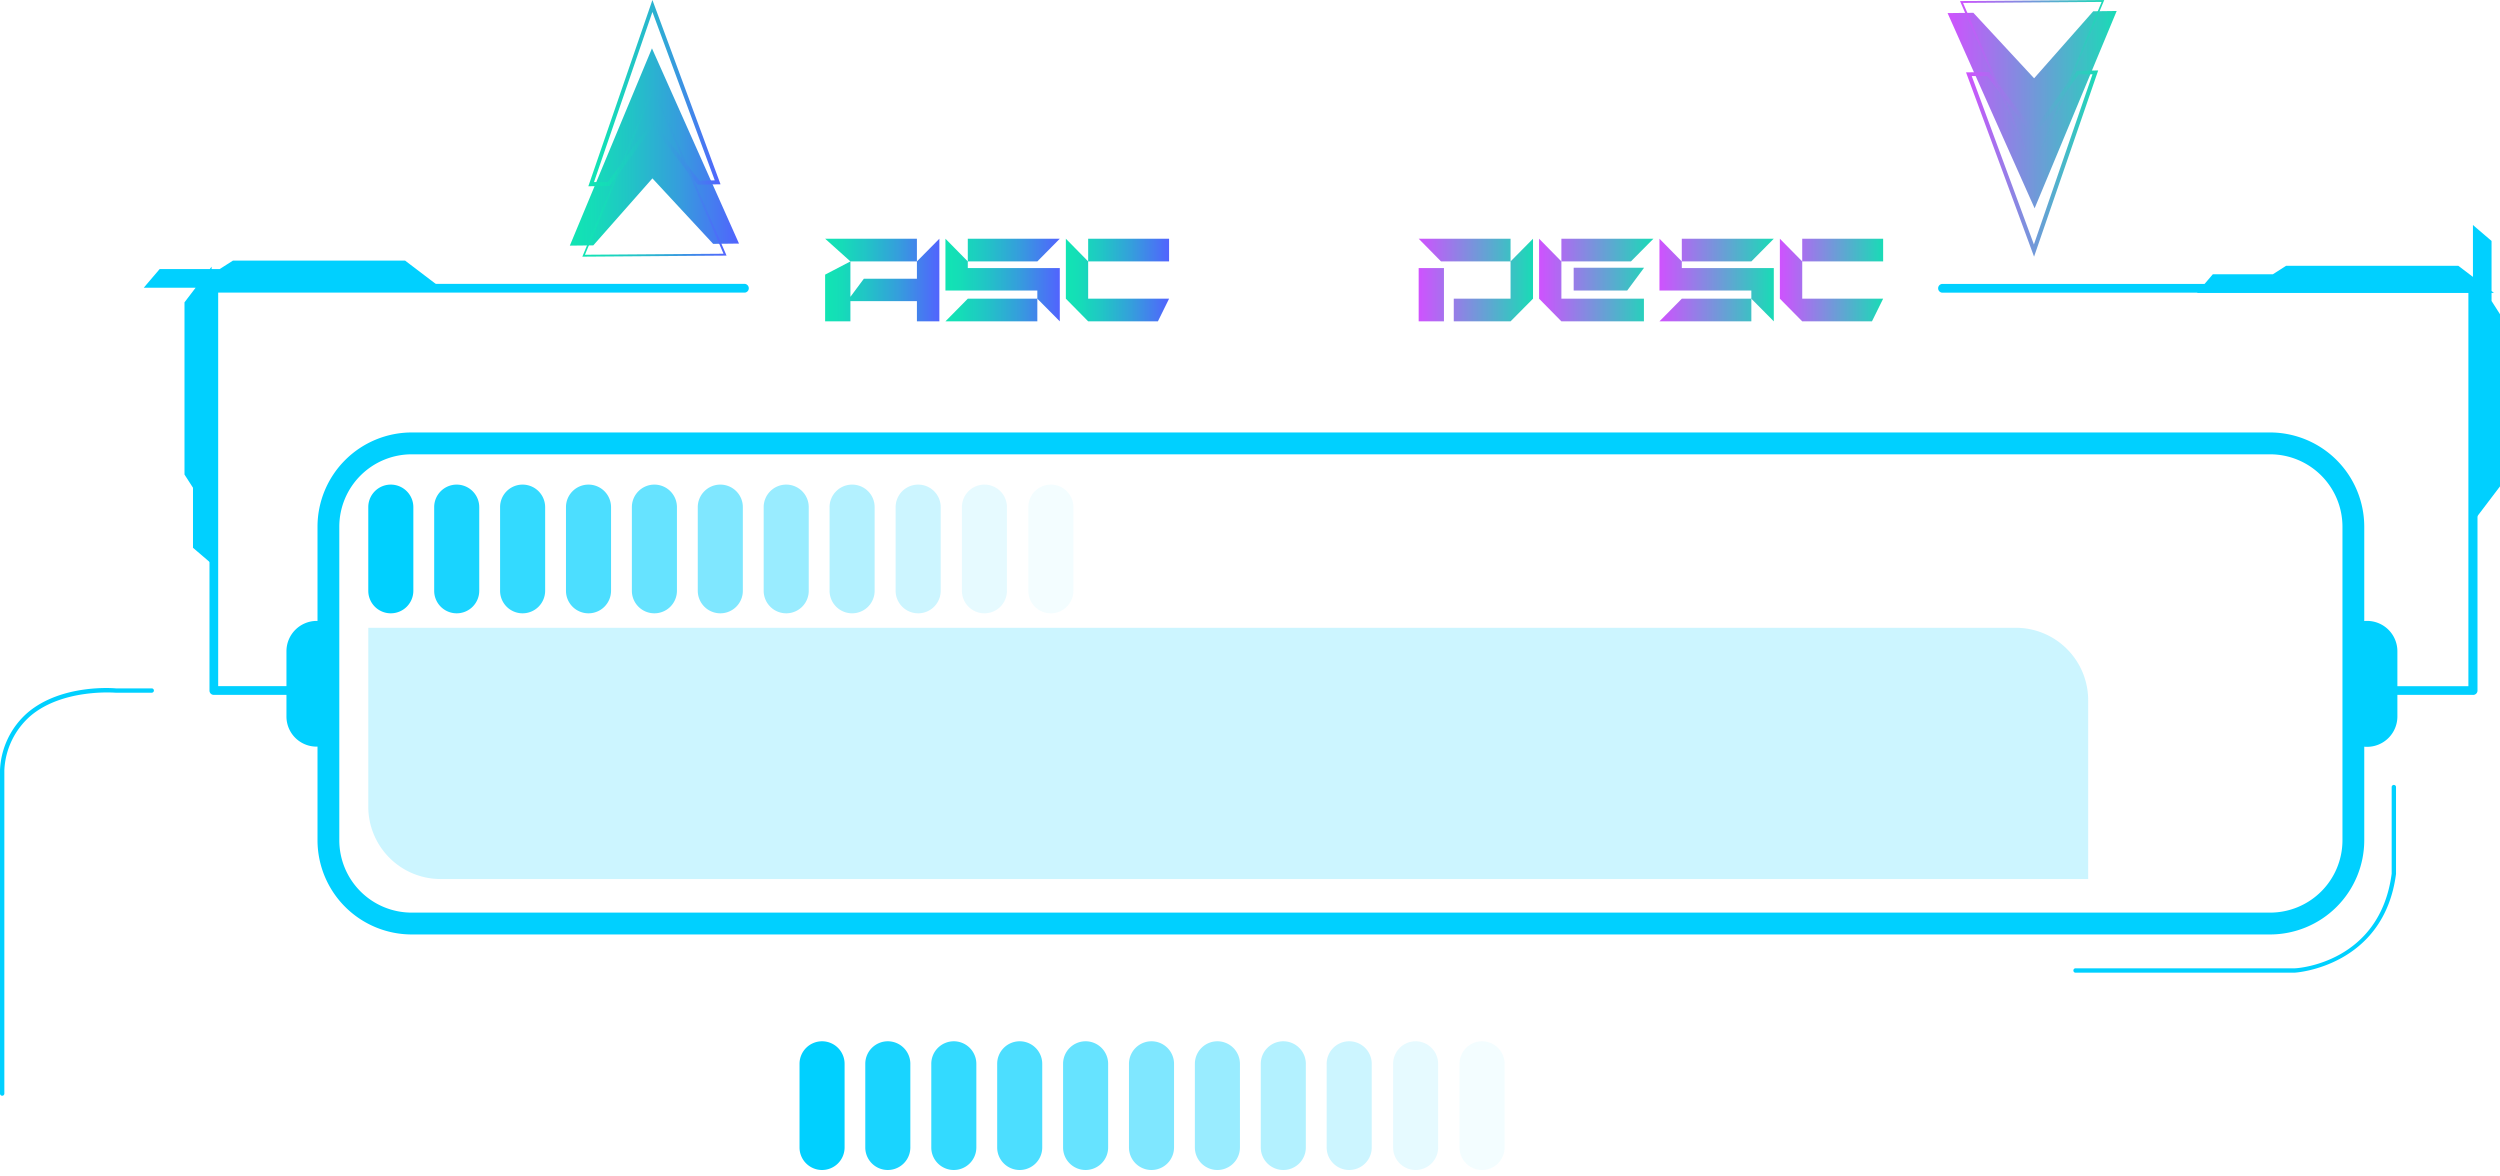 <svg xmlns="http://www.w3.org/2000/svg" xmlns:xlink="http://www.w3.org/1999/xlink" viewBox="0 0 494.32 232.61"><defs><style>.cls-1{mask:url(#mask);filter:url(#luminosity-noclip-3);}.cls-2,.cls-4{mix-blend-mode:multiply;}.cls-2{fill:url(#Безымянный_градиент_73);}.cls-3{mask:url(#mask-2);filter:url(#luminosity-noclip-4);}.cls-4{fill:url(#Безымянный_градиент_72);}.cls-11,.cls-12,.cls-13,.cls-14,.cls-15,.cls-16,.cls-17,.cls-18,.cls-19,.cls-5,.cls-8{fill:#00d0ff;}.cls-6{mask:url(#mask-3);}.cls-7{fill:url(#Безымянный_градиент_30);}.cls-8{opacity:0.2;}.cls-9{mask:url(#mask-4);}.cls-10{fill:url(#Безымянный_градиент_10);}.cls-11{opacity:0.9;}.cls-12{opacity:0.8;}.cls-13{opacity:0.7;}.cls-14{opacity:0.6;}.cls-15{opacity:0.5;}.cls-16{opacity:0.4;}.cls-17{opacity:0.3;}.cls-18{opacity:0.1;}.cls-19{opacity:0.05;}.cls-20{fill:url(#New_Gradient_Swatch_5);}.cls-21{fill:url(#New_Gradient_Swatch_5-2);}.cls-22{fill:url(#New_Gradient_Swatch_5-3);}.cls-23{fill:url(#New_Gradient_Swatch_1);}.cls-24{fill:url(#New_Gradient_Swatch_1-2);}.cls-25{fill:url(#New_Gradient_Swatch_1-3);}.cls-26{fill:url(#New_Gradient_Swatch_1-4);}.cls-27{fill:url(#New_Gradient_Swatch_5-4);}.cls-28{fill:url(#New_Gradient_Swatch_5-5);}.cls-29{fill:url(#New_Gradient_Swatch_5-6);}.cls-30{fill:url(#New_Gradient_Swatch_1-5);}.cls-31{fill:url(#New_Gradient_Swatch_1-6);}.cls-32{fill:url(#New_Gradient_Swatch_1-7);}.cls-33{filter:url(#luminosity-noclip-2);}.cls-34{filter:url(#luminosity-noclip);}</style><filter id="luminosity-noclip" x="67.09" y="-8330.73" width="397.98" height="32766" filterUnits="userSpaceOnUse" color-interpolation-filters="sRGB"><feFlood flood-color="#fff" result="bg"/><feBlend in="SourceGraphic" in2="bg"/></filter><mask id="mask" x="67.09" y="-8330.73" width="397.98" height="32766" maskUnits="userSpaceOnUse"><g class="cls-34"/></mask><linearGradient id="Безымянный_градиент_73" x1="266.08" y1="180.49" x2="266.08" y2="89.83" gradientUnits="userSpaceOnUse"><stop offset="0" stop-color="#fff"/><stop offset="0" stop-color="#f6f6f6"/><stop offset="0.02" stop-color="#c8c8c8"/><stop offset="0.04" stop-color="#9d9d9d"/><stop offset="0.06" stop-color="#777"/><stop offset="0.08" stop-color="#575757"/><stop offset="0.11" stop-color="#3b3b3b"/><stop offset="0.14" stop-color="#252525"/><stop offset="0.17" stop-color="#141414"/><stop offset="0.21" stop-color="#090909"/><stop offset="0.27" stop-color="#020202"/><stop offset="0.43"/><stop offset="0.64" stop-color="#020202"/><stop offset="0.72" stop-color="#090909"/><stop offset="0.77" stop-color="#141414"/><stop offset="0.82" stop-color="#252525"/><stop offset="0.86" stop-color="#3b3b3b"/><stop offset="0.89" stop-color="#575757"/><stop offset="0.92" stop-color="#777"/><stop offset="0.95" stop-color="#9d9d9d"/><stop offset="0.97" stop-color="#c8c8c8"/><stop offset="1" stop-color="#f6f6f6"/><stop offset="1" stop-color="#fff"/></linearGradient><filter id="luminosity-noclip-2" x="6" y="-8330.73" width="147.29" height="32766" filterUnits="userSpaceOnUse" color-interpolation-filters="sRGB"><feFlood flood-color="#fff" result="bg"/><feBlend in="SourceGraphic" in2="bg"/></filter><mask id="mask-2" x="6" y="-8330.73" width="147.29" height="32766" maskUnits="userSpaceOnUse"><g class="cls-33"/></mask><linearGradient id="Безымянный_градиент_72" x1="6" y1="187.28" x2="402.07" y2="187.28" gradientUnits="userSpaceOnUse"><stop offset="0" stop-color="#fff"/><stop offset="0.01" stop-color="#f6f6f6"/><stop offset="0.05" stop-color="#c8c8c8"/><stop offset="0.09" stop-color="#9d9d9d"/><stop offset="0.14" stop-color="#777"/><stop offset="0.2" stop-color="#575757"/><stop offset="0.25" stop-color="#3b3b3b"/><stop offset="0.32" stop-color="#252525"/><stop offset="0.4" stop-color="#141414"/><stop offset="0.49" stop-color="#090909"/><stop offset="0.63" stop-color="#020202"/><stop offset="1"/></linearGradient><filter id="luminosity-noclip-3" x="67.09" y="89.83" width="397.98" height="90.67" filterUnits="userSpaceOnUse" color-interpolation-filters="sRGB"><feFlood flood-color="#fff" result="bg"/><feBlend in="SourceGraphic" in2="bg"/></filter><mask id="mask-3" x="67.09" y="89.83" width="397.98" height="90.67" maskUnits="userSpaceOnUse"><g class="cls-1"><path class="cls-2" d="M465.07,166.18a14.34,14.34,0,0,1-14.38,14.31H81.48a14.34,14.34,0,0,1-14.39-14.31v-62A14.35,14.35,0,0,1,81.48,89.83H450.69a14.35,14.35,0,0,1,14.38,14.31Z"/></g></mask><linearGradient id="Безымянный_градиент_30" x1="266.08" y1="180.49" x2="266.08" y2="89.83" gradientUnits="userSpaceOnUse"><stop offset="0" stop-color="#00d0ff"/><stop offset="0.01" stop-color="#01cdf6"/><stop offset="0.04" stop-color="#05c5db"/><stop offset="0.07" stop-color="#08bec5"/><stop offset="0.11" stop-color="#0bb9b4"/><stop offset="0.16" stop-color="#0db6a9"/><stop offset="0.23" stop-color="#0eb4a2"/><stop offset="0.43" stop-color="#0eb3a0"/><stop offset="0.69" stop-color="#0eb4a2"/><stop offset="0.78" stop-color="#0db6a9"/><stop offset="0.85" stop-color="#0bb9b4"/><stop offset="0.9" stop-color="#08bec5"/><stop offset="0.95" stop-color="#05c5db"/><stop offset="0.99" stop-color="#01cdf6"/><stop offset="1" stop-color="#00d0ff"/></linearGradient><filter id="luminosity-noclip-4" x="6" y="141.95" width="147.29" height="90.67" filterUnits="userSpaceOnUse" color-interpolation-filters="sRGB"><feFlood flood-color="#fff" result="bg"/><feBlend in="SourceGraphic" in2="bg"/></filter><mask id="mask-4" x="6" y="141.95" width="147.29" height="90.67" maskUnits="userSpaceOnUse"><g class="cls-3"><path class="cls-4" d="M153.29,205h-77a27.71,27.71,0,0,1-27.68-27.68V142H20.31A14.31,14.31,0,0,0,6,156.26v62a14.31,14.31,0,0,0,14.31,14.31h133Z"/></g></mask><linearGradient id="Безымянный_градиент_10" x1="6" y1="187.28" x2="402.07" y2="187.28" gradientUnits="userSpaceOnUse"><stop offset="0" stop-color="#00d0ff"/><stop offset="0.02" stop-color="#01cdf6"/><stop offset="0.09" stop-color="#05c5db"/><stop offset="0.17" stop-color="#08bec5"/><stop offset="0.27" stop-color="#0bb9b4"/><stop offset="0.38" stop-color="#0db6a9"/><stop offset="0.55" stop-color="#0eb4a2"/><stop offset="1" stop-color="#0eb3a0"/></linearGradient><linearGradient id="New_Gradient_Swatch_5" x1="163.13" y1="55.37" x2="185.74" y2="55.37" gradientUnits="userSpaceOnUse"><stop offset="0" stop-color="#11e5b3"/><stop offset="0.14" stop-color="#15dcb8"/><stop offset="0.36" stop-color="#21c4c6"/><stop offset="0.64" stop-color="#359edc"/><stop offset="0.97" stop-color="#4f68fb"/><stop offset="1" stop-color="#5263fe"/></linearGradient><linearGradient id="New_Gradient_Swatch_5-2" x1="186.94" y1="55.37" x2="209.55" y2="55.37" xlink:href="#New_Gradient_Swatch_5"/><linearGradient id="New_Gradient_Swatch_5-3" x1="210.75" y1="55.37" x2="231.15" y2="55.37" xlink:href="#New_Gradient_Swatch_5"/><linearGradient id="New_Gradient_Swatch_1" x1="280.51" y1="55.37" x2="303.12" y2="55.37" gradientUnits="userSpaceOnUse"><stop offset="0" stop-color="#cf52fe"/><stop offset="1" stop-color="#19dbb6"/></linearGradient><linearGradient id="New_Gradient_Swatch_1-2" x1="304.32" y1="55.37" x2="326.93" y2="55.37" xlink:href="#New_Gradient_Swatch_1"/><linearGradient id="New_Gradient_Swatch_1-3" x1="328.12" y1="55.37" x2="350.73" y2="55.37" xlink:href="#New_Gradient_Swatch_1"/><linearGradient id="New_Gradient_Swatch_1-4" x1="351.93" y1="55.37" x2="372.33" y2="55.37" xlink:href="#New_Gradient_Swatch_1"/><linearGradient id="New_Gradient_Swatch_5-4" x1="112.67" y1="29.07" x2="146.11" y2="29.07" xlink:href="#New_Gradient_Swatch_5"/><linearGradient id="New_Gradient_Swatch_5-5" x1="116.33" y1="18.42" x2="142.47" y2="18.42" xlink:href="#New_Gradient_Swatch_5"/><linearGradient id="New_Gradient_Swatch_5-6" x1="115.14" y1="33.9" x2="143.66" y2="33.9" xlink:href="#New_Gradient_Swatch_5"/><linearGradient id="New_Gradient_Swatch_1-5" x1="385.09" y1="21.68" x2="418.53" y2="21.68" xlink:href="#New_Gradient_Swatch_1"/><linearGradient id="New_Gradient_Swatch_1-6" x1="388.74" y1="32.33" x2="414.87" y2="32.33" xlink:href="#New_Gradient_Swatch_1"/><linearGradient id="New_Gradient_Swatch_1-7" x1="387.55" y1="16.85" x2="416.07" y2="16.85" xlink:href="#New_Gradient_Swatch_1"/></defs><title>price_range_blue</title><g id="Layer_2" data-name="Layer 2"><g id="Layer_1-2" data-name="Layer 1"><polygon class="cls-5" points="492.65 59.51 492.65 57.91 493.13 57.91 492.65 57.55 492.65 47.64 489.65 45.08 488.97 44.49 488.97 54.75 486.07 52.55 452.03 52.55 449.41 54.23 437.54 54.23 434.98 57.22 434.4 57.91 488.97 57.91 488.97 103.22 494.32 96.17 494.32 62.13 492.65 59.51"/><polygon class="cls-5" points="43.44 53.2 41.84 53.2 41.84 52.73 41.48 53.2 31.57 53.2 29.01 56.2 28.43 56.89 38.68 56.89 36.48 59.78 36.48 93.83 38.16 96.44 38.16 108.31 41.15 110.87 41.84 111.46 41.84 56.89 87.15 56.89 80.1 51.53 46.06 51.53 43.44 53.2"/><g class="cls-6"><path class="cls-7" d="M465.07,166.18a14.34,14.34,0,0,1-14.38,14.31H81.48a14.34,14.34,0,0,1-14.39-14.31v-62A14.35,14.35,0,0,1,81.48,89.83H450.69a14.35,14.35,0,0,1,14.38,14.31Z"/></g><path class="cls-5" d="M448.85,89.83a14.32,14.32,0,0,1,14.32,14.31v62a14.31,14.31,0,0,1-14.32,14.31H81.41a14.31,14.31,0,0,1-14.32-14.31v-62A14.32,14.32,0,0,1,81.41,89.83H448.85m0-4.32H81.41a18.65,18.65,0,0,0-18.63,18.63v62a18.65,18.65,0,0,0,18.63,18.63H448.85a18.65,18.65,0,0,0,18.63-18.63v-62a18.65,18.65,0,0,0-18.63-18.63Z"/><path class="cls-8" d="M87.13,173.81H412.89V138.45a14.32,14.32,0,0,0-14.32-14.32H72.82V159.5A14.31,14.31,0,0,0,87.13,173.81Z"/><g class="cls-9"><path class="cls-10" d="M153.29,205h-77a27.71,27.71,0,0,1-27.68-27.68V142H20.31A14.31,14.31,0,0,0,6,156.26v62a14.31,14.31,0,0,0,14.31,14.31h133Z"/></g><path class="cls-5" d="M64.23,123a5.61,5.61,0,0,0-1.59-.23,6,6,0,0,0-6,6v12.9a5.95,5.95,0,0,0,7.55,5.74Z"/><path class="cls-5" d="M466.44,123a5.51,5.51,0,0,1,1.59-.23,6,6,0,0,1,6,6v12.9a6,6,0,0,1-6,6,5.87,5.87,0,0,1-1.59-.22Z"/><path class="cls-5" d="M58.82,137.4H42.28a.85.85,0,0,1-.86-.86V57a.86.86,0,0,1,.86-.87h105a.87.87,0,0,1,0,1.73H43.14v77.81H58.82a.86.86,0,0,1,0,1.72Z"/><path class="cls-5" d="M488.93,137.4H472.39a.86.86,0,1,1,0-1.72h15.68V57.87H384a.87.87,0,0,1,0-1.73h105a.87.87,0,0,1,.87.87v79.53A.86.86,0,0,1,488.93,137.4Z"/><path class="cls-5" d="M81.73,116.82a4.46,4.46,0,0,1-4.46,4.45h0a4.45,4.45,0,0,1-4.45-4.45V100.27a4.45,4.45,0,0,1,4.45-4.45h0a4.46,4.46,0,0,1,4.46,4.45Z"/><path class="cls-11" d="M94.76,116.82a4.46,4.46,0,0,1-4.46,4.45h0a4.45,4.45,0,0,1-4.45-4.45V100.27a4.45,4.45,0,0,1,4.45-4.45h0a4.46,4.46,0,0,1,4.46,4.45Z"/><path class="cls-12" d="M107.79,116.82a4.46,4.46,0,0,1-4.46,4.45h0a4.45,4.45,0,0,1-4.45-4.45V100.27a4.45,4.45,0,0,1,4.45-4.45h0a4.46,4.46,0,0,1,4.46,4.45Z"/><path class="cls-13" d="M120.82,116.82a4.46,4.46,0,0,1-4.46,4.45h0a4.45,4.45,0,0,1-4.45-4.45V100.27a4.45,4.45,0,0,1,4.45-4.45h0a4.46,4.46,0,0,1,4.46,4.45Z"/><path class="cls-14" d="M133.85,116.82a4.46,4.46,0,0,1-4.46,4.45h0a4.45,4.45,0,0,1-4.45-4.45V100.27a4.45,4.45,0,0,1,4.45-4.45h0a4.46,4.46,0,0,1,4.46,4.45Z"/><path class="cls-15" d="M146.88,116.82a4.45,4.45,0,0,1-4.45,4.45h0a4.46,4.46,0,0,1-4.46-4.45V100.27a4.46,4.46,0,0,1,4.46-4.45h0a4.45,4.45,0,0,1,4.45,4.45Z"/><path class="cls-16" d="M159.91,116.82a4.45,4.45,0,0,1-4.45,4.45h0a4.46,4.46,0,0,1-4.46-4.45V100.27a4.46,4.46,0,0,1,4.46-4.45h0a4.45,4.45,0,0,1,4.45,4.45Z"/><path class="cls-17" d="M172.94,116.82a4.45,4.45,0,0,1-4.45,4.45h0a4.46,4.46,0,0,1-4.46-4.45V100.27a4.46,4.46,0,0,1,4.46-4.45h0a4.45,4.45,0,0,1,4.45,4.45Z"/><path class="cls-8" d="M186,116.82a4.45,4.45,0,0,1-4.45,4.45h0a4.46,4.46,0,0,1-4.46-4.45V100.27a4.46,4.46,0,0,1,4.46-4.45h0a4.45,4.45,0,0,1,4.45,4.45Z"/><path class="cls-18" d="M199.1,116.82a4.45,4.45,0,0,1-4.45,4.45h0a4.45,4.45,0,0,1-4.45-4.45V100.27a4.45,4.45,0,0,1,4.45-4.45h0a4.45,4.45,0,0,1,4.45,4.45Z"/><path class="cls-19" d="M212.24,116.82a4.46,4.46,0,0,1-4.46,4.45h0a4.45,4.45,0,0,1-4.45-4.45V100.27a4.45,4.45,0,0,1,4.45-4.45h0a4.46,4.46,0,0,1,4.46,4.45Z"/><path class="cls-5" d="M167,226.89a4.46,4.46,0,0,1-4.46,4.45h0a4.45,4.45,0,0,1-4.45-4.45V210.35a4.46,4.46,0,0,1,4.45-4.46h0a4.46,4.46,0,0,1,4.46,4.46Z"/><path class="cls-11" d="M180,226.89a4.46,4.46,0,0,1-4.46,4.45h0a4.45,4.45,0,0,1-4.45-4.45V210.35a4.46,4.46,0,0,1,4.45-4.46h0a4.46,4.46,0,0,1,4.46,4.46Z"/><path class="cls-12" d="M193.05,226.89a4.46,4.46,0,0,1-4.46,4.45h0a4.45,4.45,0,0,1-4.45-4.45V210.35a4.46,4.46,0,0,1,4.45-4.46h0a4.46,4.46,0,0,1,4.46,4.46Z"/><path class="cls-13" d="M206.08,226.89a4.46,4.46,0,0,1-4.46,4.45h0a4.45,4.45,0,0,1-4.45-4.45V210.35a4.46,4.46,0,0,1,4.45-4.46h0a4.46,4.46,0,0,1,4.46,4.46Z"/><path class="cls-14" d="M219.11,226.89a4.46,4.46,0,0,1-4.46,4.45h0a4.45,4.45,0,0,1-4.45-4.45V210.35a4.46,4.46,0,0,1,4.45-4.46h0a4.46,4.46,0,0,1,4.46,4.46Z"/><path class="cls-15" d="M232.14,226.89a4.46,4.46,0,0,1-4.46,4.45h0a4.45,4.45,0,0,1-4.45-4.45V210.35a4.46,4.46,0,0,1,4.45-4.46h0a4.46,4.46,0,0,1,4.46,4.46Z"/><path class="cls-16" d="M245.17,226.89a4.46,4.46,0,0,1-4.46,4.45h0a4.45,4.45,0,0,1-4.45-4.45V210.35a4.46,4.46,0,0,1,4.45-4.46h0a4.46,4.46,0,0,1,4.46,4.46Z"/><path class="cls-17" d="M258.2,226.89a4.45,4.45,0,0,1-4.45,4.45h0a4.46,4.46,0,0,1-4.46-4.45V210.35a4.46,4.46,0,0,1,4.46-4.46h0a4.46,4.46,0,0,1,4.45,4.46Z"/><path class="cls-8" d="M271.23,226.89a4.45,4.45,0,0,1-4.45,4.45h0a4.46,4.46,0,0,1-4.46-4.45V210.35a4.46,4.46,0,0,1,4.46-4.46h0a4.46,4.46,0,0,1,4.45,4.46Z"/><path class="cls-18" d="M284.36,226.89a4.45,4.45,0,0,1-4.45,4.45h0a4.45,4.45,0,0,1-4.45-4.45V210.35a4.46,4.46,0,0,1,4.45-4.46h0a4.46,4.46,0,0,1,4.45,4.46Z"/><path class="cls-19" d="M297.5,226.89a4.46,4.46,0,0,1-4.46,4.45h0a4.45,4.45,0,0,1-4.45-4.45V210.35a4.46,4.46,0,0,1,4.45-4.46h0a4.46,4.46,0,0,1,4.46,4.46Z"/><path class="cls-5" d="M.43,216.66a.43.43,0,0,1-.43-.43V152.29a15.94,15.94,0,0,1,5.51-11.42c6.72-5.66,17-4.8,17.39-4.76H30a.43.43,0,0,1,0,.86H22.86c-.14,0-10.36-.86-16.8,4.56a15.12,15.12,0,0,0-5.2,10.79v63.91A.43.43,0,0,1,.43,216.66Z"/><path class="cls-5" d="M410.34,192.33a.44.44,0,0,1,0-.87h43.43c.66,0,16.82-1.15,19.13-18.71V155.63a.43.43,0,1,1,.86,0v17.18c-2.4,18.33-19.79,19.51-20,19.51Z"/><path class="cls-20" d="M181.3,51.69l4.44-4.49V63.54H181.3v-4H168.15v4h-5V54.3l5-2.61v7l2.66-3.58H181.3Zm0-4.49v4.49H168.15l-5-4.49Z"/><path class="cls-21" d="M191.36,51.69V53h18.19V63.54l-4.44-4.48V57.45H186.94V47.2Zm-4.42,11.85,4.42-4.48h13.75v4.48ZM209.55,47.2l-4.44,4.49H191.36V47.2Z"/><path class="cls-22" d="M215.16,59.06h16l-2.21,4.48H215.16l-4.41-4.48V47.2l4.41,4.49Zm16-11.86v4.49h-16V47.2Z"/><path class="cls-23" d="M280.51,47.2h18.17v4.49H284.93Zm0,16.34V53h5V63.54ZM303.12,47.2V59.06l-4.44,4.48H287.45V59.06h11.23V51.69Z"/><path class="cls-24" d="M308.73,51.69v7.37h16.32v4.48H308.73l-4.41-4.48V47.2Zm18.2-4.49-4.45,4.49H308.73V47.2ZM311.16,57.45V52.94h13.92l-3.34,4.51Z"/><path class="cls-25" d="M332.54,51.69V53h18.19V63.54l-4.44-4.48V57.45H328.12V47.2Zm-4.42,11.85,4.42-4.48h13.75v4.48ZM350.73,47.2l-4.44,4.49H332.54V47.2Z"/><path class="cls-26" d="M356.35,59.06h16l-2.21,4.48H356.35l-4.42-4.48V47.2l4.42,4.49Zm16-11.86v4.49h-16V47.2Z"/><polygon class="cls-27" points="112.67 48.57 117.31 48.52 129 35.27 141.01 48.22 146.12 48.16 128.91 9.56 112.67 48.57"/><path class="cls-28" d="M142.47,36.44l-4.58.07-8.78-11.44-8.55,11.7-4.23.06L129,0Zm-4.19-.73,3.05-.05L129,2.36,117.45,36l2.71,0,8.93-12.23Z"/><path class="cls-29" d="M143.66,50.54l-28.52.21,14-33.7Zm-28-.17,27.4-.2L129.16,18Z"/><polygon class="cls-30" points="418.53 2.17 413.89 2.23 402.2 15.48 390.19 2.53 385.09 2.59 402.3 41.19 418.53 2.17"/><path class="cls-31" d="M388.74,14.31l4.57-.07,8.79,11.44L410.64,14l4.23-.07L402.19,50.75Zm4.18.73-3.05,0,12.29,33.3,11.59-33.66-2.7,0L402.11,27Z"/><path class="cls-32" d="M387.55.21,416.07,0l-14,33.7Zm28,.17-27.4.2,13.94,32.17Z"/></g></g></svg>